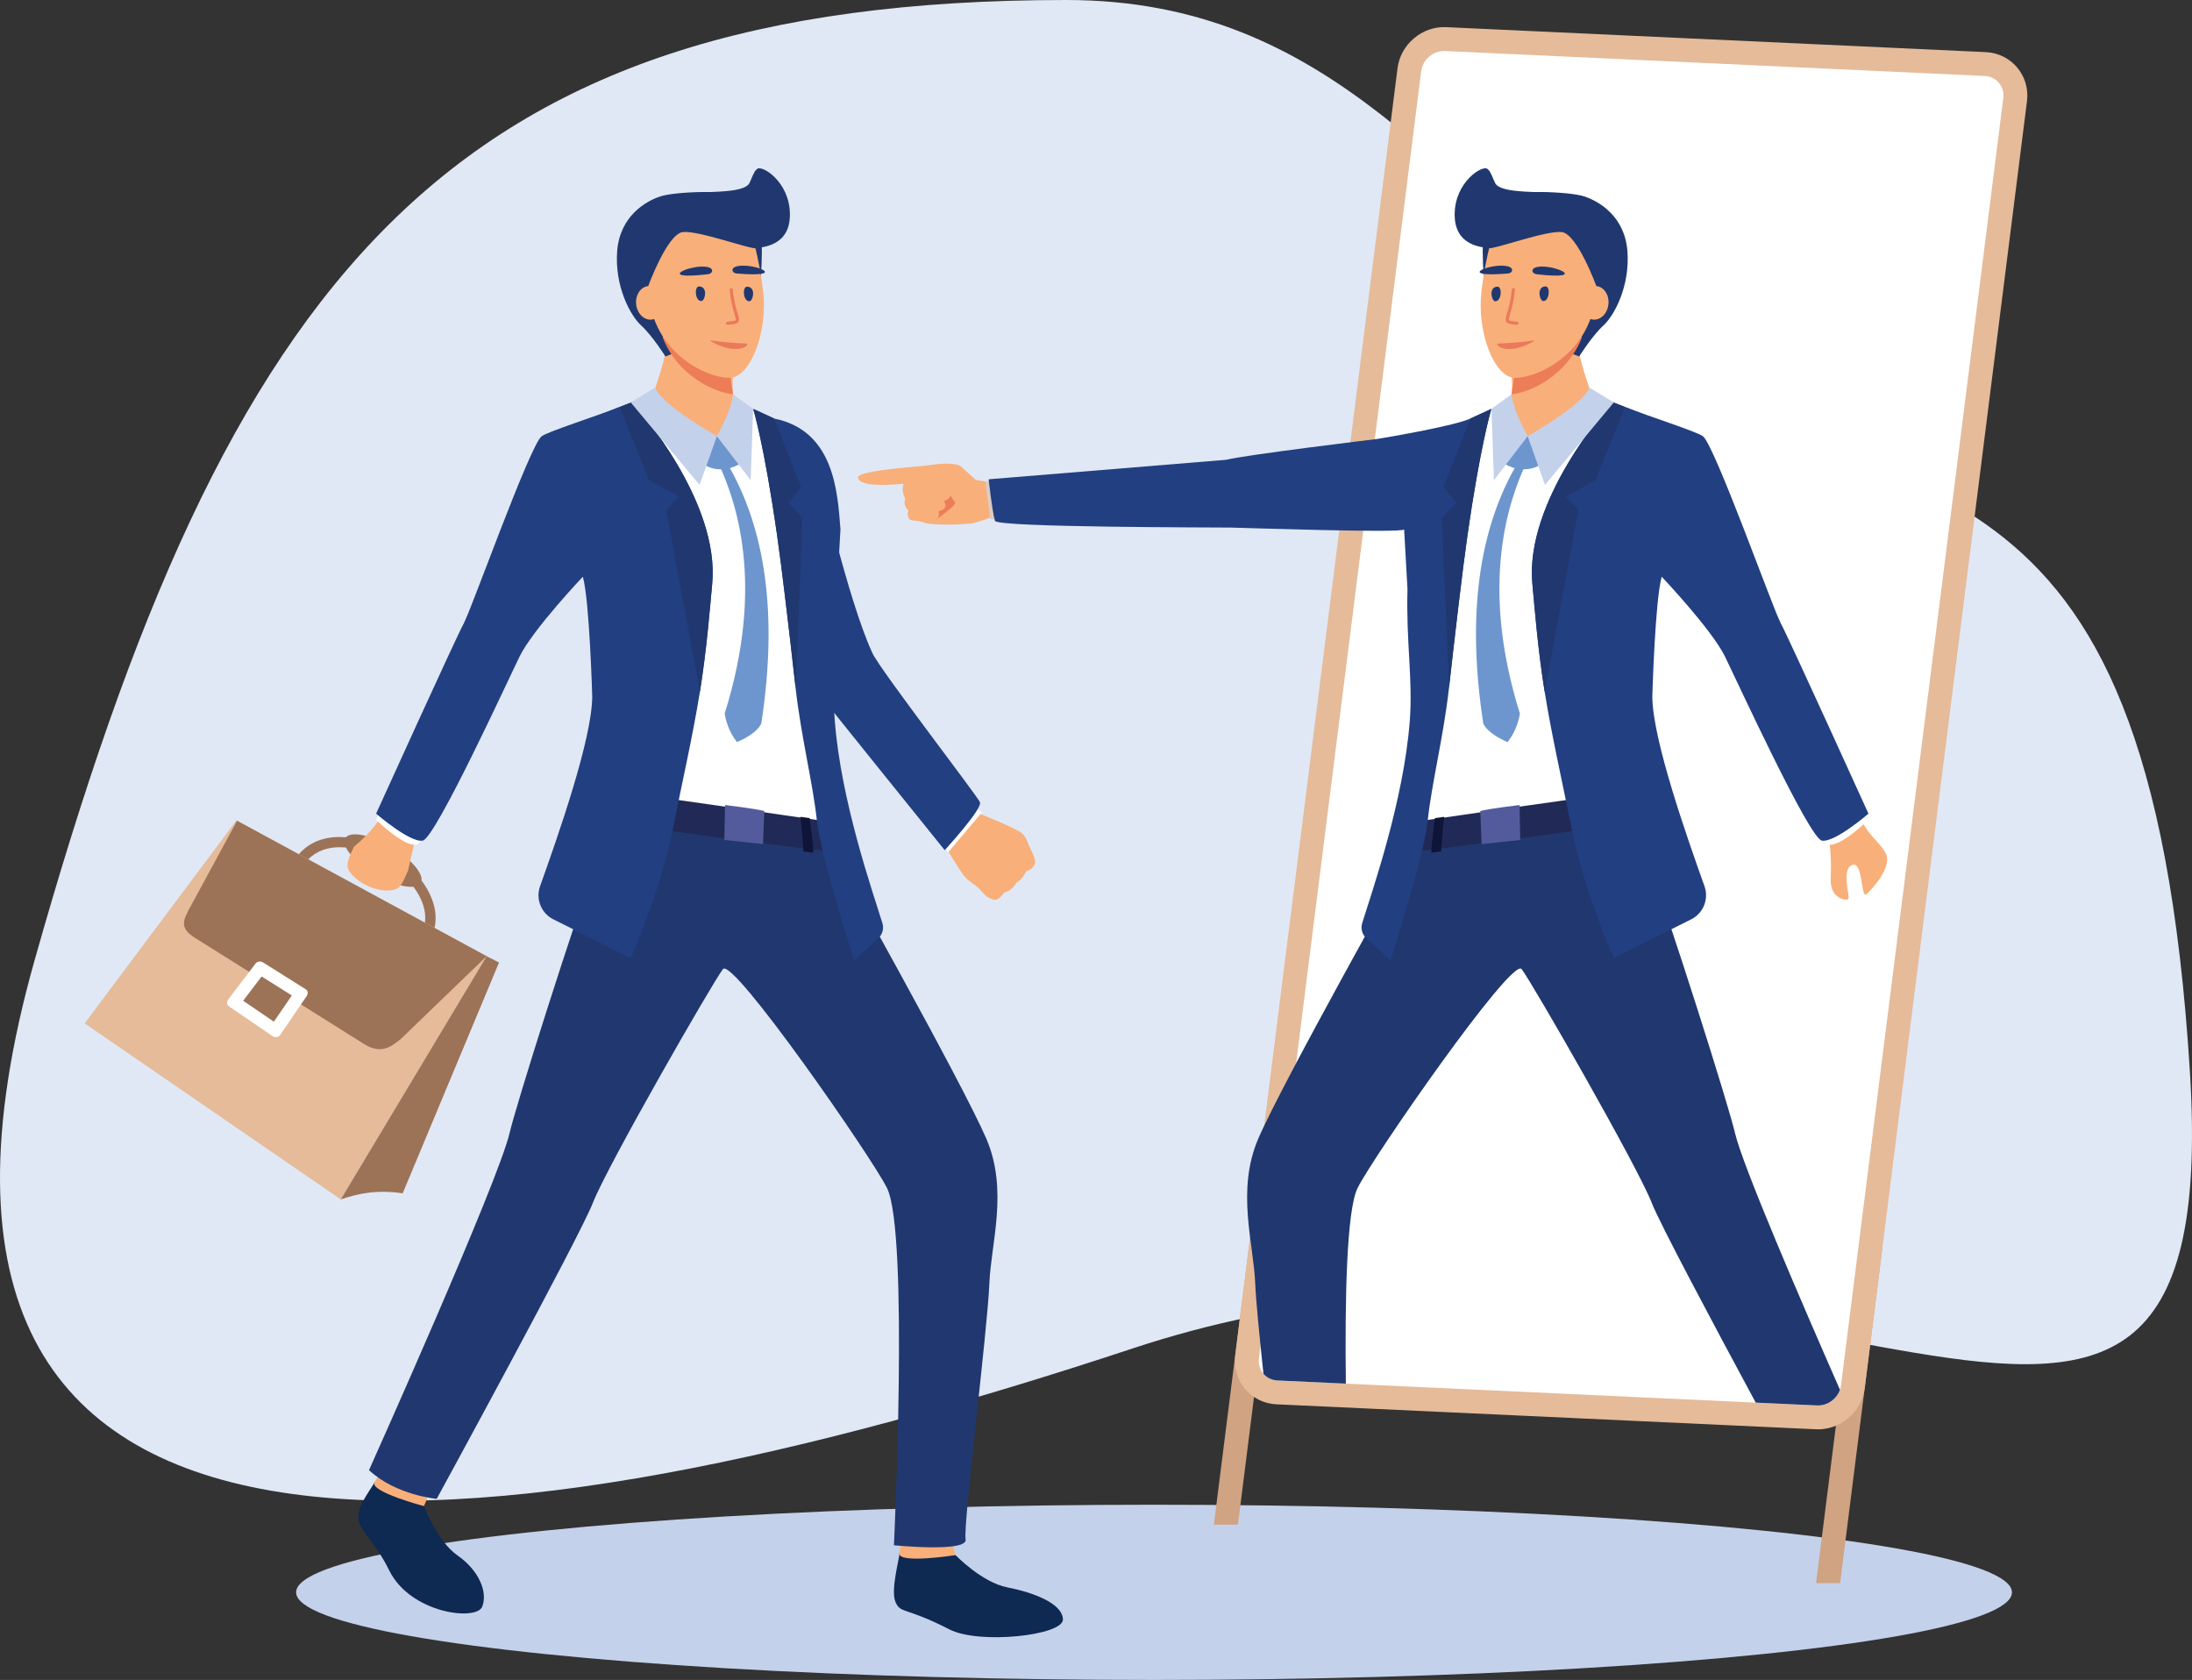 <?xml version="1.0" encoding="UTF-8"?><svg id="a" xmlns="http://www.w3.org/2000/svg" viewBox="0 0 2046.93 1568.71"><rect x="0" y="0" width="2046.93" height="1568.71" fill="#333333" stroke="none"/><path d="M995.74,0c249.41,0,354.48,178.45,534.54,317.17,238.31,183.6,476.6,64.08,514.75,684.42,33.96,552.12-389.8,59.78-987.28,257.55C460.26,1456.92-148.26,1536.56,32.31,896.66,212.87,256.76,416.24,0,995.74,0Z" style="fill:#e0e8f5; fill-rule:evenodd;"/><ellipse cx="1077.66" cy="1486.91" rx="801.15" ry="81.8" style="fill:#c4d1eb;"/><path d="M1757.79,1165.42h-22.47l-39.46,312.92h22.47l39.46-312.92h0Zm-562.33-54.65h-22.47l-39.46,312.93h22.47l39.46-312.93Z" style="fill:#d0a382; fill-rule:evenodd;"/><path d="M1350.49,25.35l503.92,23.33c23.9,1.11,41.42,22.02,38.43,45.73l-151.55,1201.93c-2.82,22.33-23,39.36-45.47,38.32l-503.92-23.33c-23.89-1.11-41.41-22.01-38.42-45.74L1305.03,63.67c2.82-22.33,23-39.36,45.47-38.32Z" style="fill:#e5bb9a; fill-rule:evenodd;"/><path d="M1349.47,47.62l503.9,23.33c10.91,.5,18.71,9.81,17.34,20.68l-148.37,1176.76-3.17,25.17c-1.37,10.87-11.42,19.35-22.33,18.84l-503.91-23.33c-10.91-.5-18.71-9.8-17.34-20.68L1327.14,66.46c1.37-10.87,11.42-19.35,22.33-18.84Z" style="fill:#fff; fill-rule:evenodd;"/><path d="M907.46,488.77s23.41-5.31,29.03-12.67c5.61-7.34-12.28-25.97-12.28-25.97l-17.3-2.58,.55,41.21Z" style="fill:#f9af79; fill-rule:evenodd;"/><path d="M916.84,453.28s-16.98-15.56-19.66-17.85c-2.66-2.3-13.12-3.35-24.31-1.67-10.88,1.63-26.35,2.26-27.48,3.85-1.12,1.6-2.85,2.48-2.91,7.49-.03,5.02,2.68,9.27,2.68,9.27,0,0-2.95,6.16,.79,11.15,0,0-2.51,5.92,2.66,10.9,0,0-2.3,5.84,1.78,9.14,0,0,9.78,1.17,13.27,2.66,3.49,1.48,23.99,2.54,43.81,.53,0,0,18.09-8.23,9.38-35.49Z" style="fill:#f9af79; fill-rule:evenodd;"/><path d="M884.23,455.93s4.79,10.53,7.63,12.81c2.86,2.27-18.34,16.79-18.34,16.79,0,0-1.94-23.43,10.71-29.6Z" style="fill:#ed7d57; fill-rule:evenodd;"/><path d="M848.51,437.4s28.67,1.61,28.97,6.26c.31,4.65-2.39,6.55-2.39,6.55l11.5,6.01s5.37,8.28-5.22,11.71c0,0,5.81,7.21-4.81,9.3,0,0,1.65,6.33-3.04,8.3-4.7,1.99-23.14,.04-23.14,.04,0,0-4.12-1.97-2.17-8.99,0,0-5.43-4.61-2.84-11.03,0,0-4.32-6.9-1.47-13.8,0,0-3.94-7.92,1.63-14.33,0,0,1.77-.11,2.98-.02Z" style="fill:#f9af79; fill-rule:evenodd;"/><path d="M896.29,435.28s-18.01,7.98-25.93,16.66c-1.79,1.96-3.17,4.19-2.02,6.59,1.14,2.41,6.08,3.8,14.06,.75,7.98-3.07,19.69-3.38,19.69-3.38,0,0,7.28-5.54-5.8-20.62Z" style="fill:#f9af79; fill-rule:evenodd;"/><path d="M843.91,451.75s31.08-1.99,33.86-.5c2.81,1.47,2.14-9.92-.33-11.01-2.48-1.1-28.37-3.54-30.96-3.18-2.6,.35-8.29,9.06-2.57,14.69Z" style="fill:#f9af79; fill-rule:evenodd;"/><polygon points="926.42 448.74 919.92 449.49 924.78 484.89 938.29 484.89 926.42 448.74" style="fill:#ddcac3; fill-rule:evenodd;"/><path d="M852.01,436.06s-50.82,3.69-50.79,9.6c.03,5.67,11.87,9.64,50.82,5.25,37.86-4.27-.03-14.85-.03-14.85Z" style="fill:#f9af79; fill-rule:evenodd;"/><path d="M1706.19,770.6s2.9,16.19,3.5,32.57c.58,16.38-2.02,22.59,2.84,30.38,3.66,5.87,12.57,8.11,13.67,5.42,1.09-2.69-6.81-27.79,3.5-31.32,10.31-3.52,7.81,31.79,13.13,27.38,5.32-4.42,24.29-25.64,18.38-37.61-5.92-11.98-18.53-17.67-24.54-36.55-5.45-17.12-13.23-22.32-13.23-22.32l-17.24,32.05Z" style="fill:#f9af79; fill-rule:evenodd;"/><path d="M1318.46,795.5s-121.02,215.56-143.46,267.74c-20.78,48.37-4.28,97.98-2.85,135.41,.59,15.12,3.84,47.73,7.68,84.17,3.14,3.64,7.75,6,13.1,6.24l63.85,2.96c-.97-78.16,.64-161.59,10.93-182.58,13.71-28.01,144.1-216.08,153.22-204.52,9.12,11.57,108.3,184.27,121.45,218.21,7.32,18.93,57.63,113.33,97.14,186.61l57.33,2.65c9.47,.43,18.26-5.88,21.34-14.65-36.6-83.26-91.16-209.88-98.08-240-5.34-23.33-56.54-187.09-94.51-292.71-20.06-55.82-207.12,30.47-207.12,30.47Z" style="fill:#20386f; fill-rule:evenodd;"/><path d="M1744.8,765.51s-25.64,25.38-37.52,23.21c-11.89-2.19-86.87-153.04-96.48-175.7-9.59-22.65-59.01-74.57-59.01-74.57l-.03,.11-.02,.08-.03,.1c-1.33,4.87-19.48,72.26-20.11,104.64-.68,33.6-9.45,95.77-9.45,95.77l-10.35,1.46-172.03,24.21-15.44,2.17s-8.74-11.54-7.4-37.65c.82-16.61,2.82-47.82,1.99-76.77v-.45s-.04-1.1-.04-1.1l-.02-.43c-.53-15.89,9.12-29.44,6.15-40.89-8.26-32.02-2.74-60.67-2.62-61.93l-1.05-62.99c-1.65,3.6-114.04-7.19-123.34-3.78-9.48,3.48-167.09,6.86-177.02-2.39-10.57-9.89-7.2-25.79-7.2-25.79l180.03-12.36,101.3-23.4c1.43-1.12,22.43-.18,34.71-6.02,18.9-9,45.2-21.12,62.08-28.86,9.9-4.54,16.56-7.57,16.56-7.57,0,0,70.48-6.76,75.98-6.41,1.73,.1,10.15,3.03,21.21,7.24,23.93,9.08,60.18,24.14,67.55,29.42,10.77,7.73,83.31,165.86,89.66,177.06,6.35,11.2,81.95,183.59,81.95,183.59Z" style="fill:#fff; fill-rule:evenodd;"/><path d="M1324.33,766.96s-4.56,5.45-5.87,28.54c0,0,187.32-21.86,207.12-30.47,0,0,.77-25.44-3.42-25.87-4.61-.49-197.83,27.8-197.83,27.8Z" style="fill:#212956; fill-rule:evenodd;"/><path d="M1484.07,361.84c-.58,29.4-57.51,45.48-57.51,45.48,0,0-23.8-29.84-18.11-32.71,2.23-1.12,3.14-5.58,3.42-10.57,.25-4.75-.05-10-.34-13.33-.17-2.08-.33-3.42-.33-3.42,0,0,8.13-8.58,18.48-18.8,18.07-17.88,42.95-40.79,42.98-31.67,0,.48-.06,1.05-.21,1.72-4.36,20.5,11.62,63.3,11.62,63.3Z" style="fill:#f9af79; fill-rule:evenodd;"/><path d="M1479.36,743.66s4.09,25.79,4.44,32.51l8.66-1.73s-2.39-27.28-3.79-31.85l-9.32,1.08Z" style="fill:#556066; fill-rule:evenodd;"/><path d="M1339.96,763.97s-3.29,23.44-3.36,32.27l9.17-1.18s1.88-29.27,2.93-32.33l-8.74,1.23Z" style="fill:#0e1538; fill-rule:evenodd;"/><path d="M1610.8,613.02c10.85,22.09,78.6,169.75,90.48,171.94,11.88,2.18,43.52-25.18,43.52-25.18,0,0-75.6-166.66-81.95-177.86-6.35-11.2-78.89-169.34-89.66-177.06-6.23-4.47-33.08-15.91-55.7-24.83-4.13-1.63-8.13-3.19-11.85-4.59-4.79,5.34-81.93,92.52-74.68,169.79,2.17,23.23,5.09,61.08,11.51,100.96,6.65,41.42,17.39,88.26,24.33,123.59,12.55,63.93,40.23,124.85,40.23,124.85l72.22-36.16c11.37-5.69,16.71-18.96,12.43-30.94-16.24-45.49-48.69-137.41-48.71-177.34,0,0,2.56-90.14,8.77-111.63,0,0,46.61,49.14,59.04,74.46Z" style="fill:#223f81; fill-rule:evenodd;"/><path d="M1144.99,429.36l-221.75,18.2s3.1,28.86,5.87,38.8c1.74,6.28,209.98,6.09,220.08,6.28,11.11,.21,160.36,5.34,162.01,1.75l3.14,55.63c-1.39,50.04,5.14,84.45,2.13,123.29-5.79,74.85-35.1,158.61-44.43,188.71-1.55,5.02-.08,10.49,3.79,14.06l22.49,20.76s31.27-96.38,34.98-131.18c3.56-33.6,14.8-78.62,19.7-122.51v-.03c6.24-55.65,12.72-110.8,17.34-143.2,12.07-84.35,21.99-117.39,21.99-117.39l-.45-.35c-5.47,2.5-11.91,5.47-18.77,8.64-14.35,6.63-73.37,16.85-87.34,19.13,0,0-123.12,14.83-140.79,19.43Z" style="fill:#223f81; fill-rule:evenodd;"/><path d="M1489.85,448.4l-27.7,15.62,11.83,12.07-31.5,170.09c-6.42-39.87-9.34-77.73-11.51-100.96-7.25-77.27,69.89-164.45,74.68-169.79,3.71,1.41,7.71,2.96,11.85,4.59l-27.64,68.37Z" style="fill:#20386f; fill-rule:evenodd;"/><path d="M1392.77,381.77s-10.35,33.79-22.42,118.14c-4.62,32.4-11.1,87.55-17.34,143.2l-6.44-159.28,13.19-14.3-11.73-14.65,25.09-64.08c6.85-3.16,13.3-6.13,18.77-8.64l.88-.4Z" style="fill:#20386f; fill-rule:evenodd;"/><path d="M1517.49,380.03c22.62,8.92,66.46,22.82,72.68,27.29,10.78,7.72,66.33,163.41,72.68,174.61l-145.36-201.9Z" style="fill:#223f81; fill-rule:evenodd;"/><path d="M1419.01,751.72s-27.56,3.29-36.68,5.56l1.2,30.89,36.09-3.84-.61-32.61Z" style="fill:#545b9c; fill-rule:evenodd;"/><path d="M1404.31,432.54s15.52,11.42,33.3,2.02c0,0-6.71-26.28-10.76-27.21-4.05-.92-24.51,20.41-22.53,25.19Z" style="fill:#6d96ce; fill-rule:evenodd;"/><path d="M1507.04,375.78l-22.97-13.95s-.64,12.59-57.51,45.48l16.16,45.49,64.31-77.02Z" style="fill:#c4d1eb; fill-rule:evenodd;"/><path d="M1411.45,368.18s.9,13.59,15.12,39.14l-31.51,41.09-2.29-66.63,18.68-13.59Z" style="fill:#c4d1eb; fill-rule:evenodd;"/><path d="M1425.58,431.44c-1.46-4.27-4.01-4.42-7.63-.44-37.36,62.47-48.31,144.04-32.82,244.68,4.04,8.38,15.95,14.35,22.67,17.31,7.98-9.88,10.81-21.67,11.49-26.71-38.24-121.99-10.03-199.65,6.28-234.84Z" style="fill:#6d96ce; fill-rule:evenodd;"/><path d="M1474.66,332.85s12.23-19.47,22.59-28.85c10.33-9.49,24.98-36.94,22.46-69.57-2.53-32.73-26.88-46.66-40.32-51.03-13.44-4.48-64.61-6.69-82.1,.9-17.51,7.59-11.79,73.08-11.79,73.08l24.9,51.44,64.26,24.02Z" style="fill:#20386f; fill-rule:evenodd;"/><path d="M1477.05,315.61c-14.06,35.17-47.79,50.82-65.6,52.57l4.47-28.56,60.72-50.63,.41,26.61Z" style="fill:#ed7d57; fill-rule:evenodd;"/><path d="M1453.4,199c-25.56-11.7-55.48,3.2-62.15,30.09-2.92,11.6-5.95,26.41-7.83,42.63-4.5,39.15,12.07,79.3,29.87,80.97,17.78,1.77,69.44-18.84,76.63-74.28,4.43-34.28-9.68-67.14-36.52-79.41Z" style="fill:#f9af79; fill-rule:evenodd;"/><path d="M1476.39,281.52c-.86,8.68,4.22,16.19,11.28,16.94,7.06,.65,13.47-5.8,14.33-14.49,.82-8.58-4.22-16.19-11.3-16.84-7.05-.75-13.46,5.7-14.32,14.38Z" style="fill:#f9af79; fill-rule:evenodd;"/><path d="M1490.71,267.13s4.77-18.47,3.9-36.58c-.9-18.01-14.61-44-32.71-48.59-18.06-4.59-60.99,.34-65.97-11.53-4.96-11.87-5.02-10.73-6.82-12.58-4.11-4.35-30.46,11.54-30.72,42.07-.28,30.53,26.65,30.76,31.8,31.83,5.18,1.18,53.7-16.68,68.16-15.07,14.47,1.52,32.35,50.45,32.35,50.45Z" style="fill:#20386f; fill-rule:evenodd;"/><path d="M1431.62,318c-12.76,1.74-19.9,2.21-32.45,2.77-5.03,.22,7,12.74,33.25-2.13,.62-.35,.18-.78-.8-.64Z" style="fill:#eb795b; fill-rule:evenodd;"/><path d="M1435.32,249.33c-6.14,1.27-5.14,6.17-.4,6.74,50.48,5.86,15.61-9.91,.4-6.74Z" style="fill:#20386f; fill-rule:evenodd;"/><path d="M1407.88,248.66c6.1,1.48,4.94,6.35,.18,6.75-50.65,4.12-15.27-10.45-.18-6.75Z" style="fill:#20386f; fill-rule:evenodd;"/><path d="M1416.77,303.28h-.32c-5.56-.47-8.53-.83-9.82-2.74-1.19-1.75-.53-3.98,.69-8.02,1.34-4.46,3.37-11.25,4.47-22.15,.08-.79,.79-1.35,1.59-1.29,.79,.08,1.36,.78,1.29,1.6-1.12,11.14-3.19,18.1-4.57,22.69-.79,2.66-1.48,4.95-1.06,5.55,.57,.85,4.51,1.21,7.68,1.48,.79,.08,1.39,.78,1.31,1.59-.06,.67-.59,1.2-1.25,1.28Z" style="fill:#eb795b; fill-rule:evenodd;"/><path d="M1396.39,281.36c-3.57,.1-6.71-13.48,1.97-13.68,4.63-.11,3.89,13.53-1.97,13.68Z" style="fill:#20386f; fill-rule:evenodd;"/><path d="M1441.23,281.13c-3.58,.07-6.72-13.48,1.97-13.68,4.63-.11,3.9,13.54-1.97,13.68Z" style="fill:#20386f; fill-rule:evenodd;"/><path d="M928.34,840.31s-5.86-1.9-8.02-4c0,0-3.64-4.09-6.4-6.84-.88-.88-1.67-1.62-2.22-2.04-2.32-1.78-7.96-4.98-12.36-10.82-3.28-4.37-11.64-17.91-15.62-24.42,4.89-5.42,20.2-22.6,27.51-33.81,8.8,3.51,39.6,15.97,43.64,20.21,.45,.49,.89,.98,1.26,1.48,3.59,4.59,4.33,9.51,5.94,12.14,.57,.97,5.74,10.96,4.43,14.06-1.83,4.3-4.83,6.53-7.98,7.1,0,0-3.94,8.26-9.52,10.87,0,0-3.39,7.74-11.25,9.01,0,0-4.32,7.45-9.41,7.06Z" style="fill:#f9af79; fill-rule:evenodd;"/><polygon points="910.75 754.13 916.91 758.66 885.12 796.23 878.78 782.56 910.75 754.13" style="fill:#fff; fill-rule:evenodd;"/><path d="M764.21,438.06s27.35,121.91,50.52,171.9c7.26,15.69,97.7,132.94,100.35,139.1,2.65,6.16-32.9,44.82-32.9,44.82,0,0-115.12-142.73-121.66-151.42-6.54-8.69-61.16-192.63-59.82-211.72,1.33-19.08,7.52-20.86,27.94-22.16,28.69-1.82,35.56,29.48,35.56,29.48Z" style="fill:#223f81; fill-rule:evenodd;"/><polygon points="454.44 892.9 318.22 1119.99 79.05 955.61 220.8 766.08 454.44 892.9" style="fill:#e5bb9a; fill-rule:evenodd;"/><path d="M376.05,1114.29c-24.51-3.58-41.91,.28-57.83,5.7l136.22-227.1,11.56,5.91-89.95,215.49Z" style="fill:#9c7357; fill-rule:evenodd;"/><path d="M454.44,892.9l-80.13,77.27c-9.86,8.03-19.12,14.73-35.53,3.97l-157.19-98.68c-14.01-8.8-10.38-16.33-5.11-26.33l44.9-82.73,233.06,126.5Z" style="fill:#9c7357; fill-rule:evenodd;"/><path d="M285.53,923.8l-39.96-25.14c-2.19-1.39-5.34-1.03-6.92,1.05l-25.59,33.72c-1.58,2.08-1.28,4.95,.84,6.39l40.71,27.74c2.13,1.45,5.44,1.11,6.92-1.06l24.83-36.31c1.48-2.16,1.36-5-.83-6.39Z" style="fill:#fff; fill-rule:evenodd;"/><polygon points="272.51 929.55 255.76 954.05 227.07 934.5 244.3 911.8 272.51 929.55" style="fill:#9c7357; fill-rule:evenodd;"/><path d="M405.78,866.48c2.36-10.4,.5-21.14-4.32-31.38-2.08-4.4-4.72-8.7-7.83-12.84,1-7.68-10.81-21.02-28.41-31.46-18.64-11.06-37.01-14.86-42.22-8.96-1.48-.13-2.96-.21-4.42-.25-15.27-.36-29.4,4.37-39.53,16.11l8.76,4.76c8.11-8.24,18.92-11.59,30.53-11.32,1.57,.05,3.15,.14,4.75,.3,3.65,7.5,13.65,17.05,26.95,24.94,13.93,8.27,27.72,12.49,35.97,11.62,2.71,3.61,5.01,7.36,6.81,11.2,3.45,7.31,5,14.94,3.97,22.4l8.99,4.88Z" style="fill:#9c7357; fill-rule:evenodd;"/><path d="M381.05,812.91c-2.89,5.66-5.47,15.2-11.21,17.29-15.08,5.47-38.36-6.21-44.52-18.33-2.65-5.21,2.03-14.99,5.23-21.16,12.07-10.18,21.3-20.65,27.67-31.41,13.63-1.22,29.1,6.36,32.26,12.55l-9.43,41.06Z" style="fill:#f9af79; fill-rule:evenodd;"/><path d="M892.23,1452.06s24.4,25.51,48.48,30.23c24.07,4.73,51.2,14.71,51.88,29.79,.66,15.08-78.13,23.76-105.98,9.45-41.56-21.36-45.48-14.38-50.38-25.57-4.9-11.19,4.07-41.85,3.66-45.45-.52-4.45,52.34,1.55,52.34,1.55Z" style="fill:#0e2952; fill-rule:evenodd;"/><path d="M889.17,1439.58l3.06,12.48c-.45,.28-53.64,8.39-52.34-1.55,1.04-8.05,2.63-16.82,2.63-16.82l46.66,5.89Z" style="fill:#f9af79; fill-rule:evenodd;"/><path d="M395.97,1406.31s11.76,32.53,31.46,46.29c19.7,13.77,28.25,33.91,22.88,47.67-5.37,13.77-67.19,6.3-86.9-33.94-13.49-27.55-28.99-37.89-28.95-49.85,.05-11.98,14.16-28.9,15.22-32.3,1.3-4.18,46.28,22.13,46.28,22.13Z" style="fill:#0e2952; fill-rule:evenodd;"/><path d="M400.84,1394.53l-4.87,11.79c-.51,.07-50.8-13.42-46.28-22.13,3.59-6.91,10.49-14.35,10.49-14.35l40.66,24.69Z" style="fill:#f9af79; fill-rule:evenodd;"/><path d="M777.58,795.5s121.01,215.56,143.45,267.74c20.79,48.37,4.29,97.98,2.85,135.41-1.66,42.84-24.69,226.23-22.18,238.72,2.52,12.49-66.94,5.59-66.94,5.59,0,0,14.14-291.55-6.43-333.52-13.72-28.01-144.11-216.08-153.23-204.52-9.11,11.57-108.3,184.27-121.43,218.21-12.29,31.79-145.85,276.45-145.85,276.45,0,0-37.79-3.15-63.25-26.76,0,0,120.84-269.23,131.36-315.07,5.35-23.32,56.54-187.09,94.51-292.71,20.07-55.83,207.13,30.46,207.13,30.46Z" style="fill:#20386f; fill-rule:evenodd;"/><path d="M351.23,765.51s25.65,25.38,37.52,23.21c11.88-2.19,86.87-153.04,96.48-175.7,9.59-22.65,59.02-74.57,59.02-74.57l.03,.11,.02,.08,.03,.1c1.32,4.87,19.48,72.26,20.11,104.64,.67,33.6,9.44,95.77,9.44,95.77l10.36,1.46,172.03,24.21,15.43,2.17s8.74-11.54,7.41-37.66c-.83-16.61-2.82-47.82-2-76.77l.02-.45,.02-1.1,.03-.43c.53-15.89-9.12-29.44-6.16-40.89,8.26-32.02,2.75-60.67,2.63-61.93l1.05-62.99c-19.57-42.52,21.78-60.01-70.55-102.59-9.9-4.54-16.56-7.57-16.56-7.57,0,0-70.48-6.76-75.98-6.41-1.73,.1-10.16,3.03-21.22,7.25-23.93,9.08-60.17,24.14-67.55,29.42-10.76,7.73-83.31,165.86-89.65,177.06-6.35,11.21-81.96,183.59-81.96,183.59Z" style="fill:#fff; fill-rule:evenodd;"/><path d="M771.7,766.96s4.56,5.45,5.88,28.54c0,0-187.33-21.86-207.13-30.46,0,0-.77-25.44,3.43-25.88,4.62-.49,197.83,27.8,197.83,27.8Z" style="fill:#212956; fill-rule:evenodd;"/><path d="M611.95,361.84c.58,29.4,57.51,45.48,57.51,45.48,0,0,23.81-29.85,18.12-32.71-2.23-1.12-3.14-5.58-3.42-10.57-.26-4.76,.05-10.01,.33-13.34,.16-2.08,.32-3.42,.32-3.42,0,0-8.13-8.58-18.47-18.8-18.08-17.88-42.95-40.79-42.98-31.67,0,.48,.07,1.05,.21,1.72,4.37,20.5-11.62,63.3-11.62,63.3Z" style="fill:#f9af79; fill-rule:evenodd;"/><path d="M616.68,743.66s-4.09,25.79-4.44,32.51l-8.66-1.73s2.39-27.28,3.79-31.85l9.31,1.07Z" style="fill:#556066; fill-rule:evenodd;"/><path d="M756.07,763.97s3.29,23.43,3.37,32.27l-9.17-1.18s-1.88-29.27-2.93-32.33l8.74,1.23Z" style="fill:#0e1538; fill-rule:evenodd;"/><path d="M485.23,613.02c-10.85,22.09-78.6,169.75-90.49,171.94-11.88,2.18-43.52-25.18-43.52-25.18,0,0,75.6-166.66,81.95-177.86,6.35-11.2,78.89-169.34,89.66-177.06,6.22-4.47,33.08-15.92,55.7-24.83,4.13-1.63,8.13-3.18,11.84-4.59,4.79,5.34,81.94,92.52,74.68,169.79-2.18,23.22-5.09,61.08-11.51,100.96-6.65,41.42-17.39,88.26-24.33,123.59-12.55,63.93-40.23,124.85-40.23,124.85l-72.23-36.16c-11.37-5.69-16.71-18.96-12.43-30.94,16.24-45.49,48.69-137.41,48.71-177.33,0,0-2.56-90.14-8.77-111.64,0,0-46.6,49.14-59.04,74.46Z" style="fill:#223f81; fill-rule:evenodd;"/><path d="M784.83,494.38l-3.14,55.63c1.4,50.04-5.14,84.45-2.12,123.29,5.79,74.85,35.1,158.61,44.43,188.71,1.55,5.02,.09,10.5-3.78,14.06l-22.49,20.76s-31.28-96.38-34.98-131.18c-3.56-33.6-14.8-78.62-19.71-122.51v-.03c-6.24-55.65-12.72-110.8-17.34-143.2-12.07-84.35-21.98-117.39-21.98-117.39l.44-.35c5.47,2.5,11.91,5.48,18.77,8.64,56.65,11.49,59.21,69.77,61.92,103.57Z" style="fill:#223f81; fill-rule:evenodd;"/><path d="M606.18,448.4l27.7,15.62-11.83,12.07,31.51,170.09c6.42-39.87,9.34-77.74,11.51-100.96,7.25-77.27-69.89-164.45-74.68-169.79-3.71,1.41-7.71,2.96-11.84,4.59l27.64,68.38Z" style="fill:#20386f; fill-rule:evenodd;"/><path d="M703.27,381.77s10.34,33.79,22.41,118.14c4.62,32.4,11.1,87.55,17.34,143.21l6.45-159.29-13.19-14.3,11.72-14.65-25.09-64.08c-6.86-3.16-13.3-6.13-18.76-8.64l-.87-.4Z" style="fill:#20386f; fill-rule:evenodd;"/><path d="M578.54,380.03c-22.62,8.92-66.46,22.82-72.68,27.29-10.77,7.72-66.33,163.41-72.68,174.61l145.36-201.9Z" style="fill:#223f81; fill-rule:evenodd;"/><path d="M677.03,751.72s27.56,3.29,36.68,5.56l-1.2,30.89-36.09-3.84,.61-32.61Z" style="fill:#545b9c; fill-rule:evenodd;"/><path d="M691.72,432.54s-15.51,11.41-33.29,2.02c0,0,6.7-26.28,10.76-27.21,4.05-.92,24.51,20.41,22.53,25.19Z" style="fill:#6d96ce; fill-rule:evenodd;"/><path d="M588.99,375.78l22.96-13.95s.64,12.59,57.51,45.48l-16.15,45.49-64.32-77.02Z" style="fill:#c4d1eb; fill-rule:evenodd;"/><path d="M684.59,368.18s-.9,13.59-15.12,39.14l31.52,41.09,2.29-66.63-18.68-13.59Z" style="fill:#c4d1eb; fill-rule:evenodd;"/><path d="M670.45,431.44c1.47-4.27,4.01-4.42,7.63-.44,37.36,62.47,48.3,144.03,32.82,244.68-4.04,8.38-15.95,14.35-22.68,17.31-7.98-9.88-10.81-21.67-11.49-26.71,38.24-121.99,10.03-199.65-6.29-234.84Z" style="fill:#6d96ce; fill-rule:evenodd;"/><path d="M621.38,332.85s-12.24-19.47-22.59-28.85c-10.32-9.49-24.98-36.94-22.46-69.57,2.54-32.73,26.88-46.66,40.32-51.03,13.44-4.48,64.61-6.69,82.09,.9,17.52,7.58,11.79,73.08,11.79,73.08l-24.9,51.44-64.26,24.02Z" style="fill:#20386f; fill-rule:evenodd;"/><path d="M618.99,315.61c14.06,35.17,47.78,50.82,65.6,52.57l-4.47-28.56-60.72-50.62-.4,26.61Z" style="fill:#ed7d57; fill-rule:evenodd;"/><path d="M642.64,199c25.56-11.69,55.47,3.2,62.15,30.1,2.92,11.6,5.95,26.41,7.82,42.63,4.51,39.15-12.07,79.3-29.86,80.96-17.78,1.77-69.45-18.84-76.64-74.28-4.43-34.27,9.68-67.14,36.52-79.41Z" style="fill:#f9af79; fill-rule:evenodd;"/><path d="M619.65,281.52c.85,8.68-4.22,16.19-11.28,16.94-7.06,.64-13.47-5.8-14.33-14.49-.82-8.58,4.22-16.19,11.29-16.84,7.06-.75,13.47,5.7,14.33,14.38Z" style="fill:#f9af79; fill-rule:evenodd;"/><path d="M605.32,267.13s-4.77-18.47-3.9-36.58c.9-18.01,14.6-44,32.71-48.59,18.07-4.59,60.99,.34,65.97-11.53,4.97-11.87,5.02-10.73,6.82-12.58,4.11-4.35,30.46,11.54,30.72,42.07,.29,30.53-26.64,30.75-31.79,31.83-5.19,1.18-53.69-16.68-68.16-15.06-14.47,1.51-32.36,50.45-32.36,50.45Z" style="fill:#20386f; fill-rule:evenodd;"/><path d="M664.41,318c12.76,1.73,19.9,2.21,32.45,2.77,5.03,.22-7,12.73-33.24-2.13-.62-.35-.19-.78,.79-.64Z" style="fill:#eb795b; fill-rule:evenodd;"/><path d="M660.71,249.33c6.14,1.27,5.15,6.17,.4,6.74-50.47,5.86-15.62-9.91-.4-6.74Z" style="fill:#20386f; fill-rule:evenodd;"/><path d="M688.15,248.66c-6.09,1.48-4.93,6.34-.17,6.75,50.65,4.12,15.26-10.44,.17-6.75Z" style="fill:#20386f; fill-rule:evenodd;"/><path d="M679.27,303.29h.32c5.56-.48,8.53-.83,9.81-2.74,1.19-1.75,.53-3.97-.68-8.02-1.35-4.46-3.37-11.25-4.47-22.15-.08-.79-.8-1.35-1.59-1.29-.79,.08-1.37,.78-1.29,1.6,1.12,11.14,3.19,18.1,4.57,22.69,.8,2.66,1.48,4.95,1.06,5.55-.58,.85-4.52,1.21-7.68,1.48-.8,.08-1.39,.78-1.31,1.6,.06,.66,.6,1.2,1.26,1.28Z" style="fill:#eb795b; fill-rule:evenodd;"/><path d="M699.64,281.36c3.58,.09,6.72-13.48-1.97-13.68-4.64-.11-3.88,13.54,1.97,13.68Z" style="fill:#20386f; fill-rule:evenodd;"/><path d="M654.8,281.13c3.59,.06,6.71-13.48-1.97-13.68-4.64-.11-3.89,13.54,1.97,13.68Z" style="fill:#20386f; fill-rule:evenodd;"/></svg>